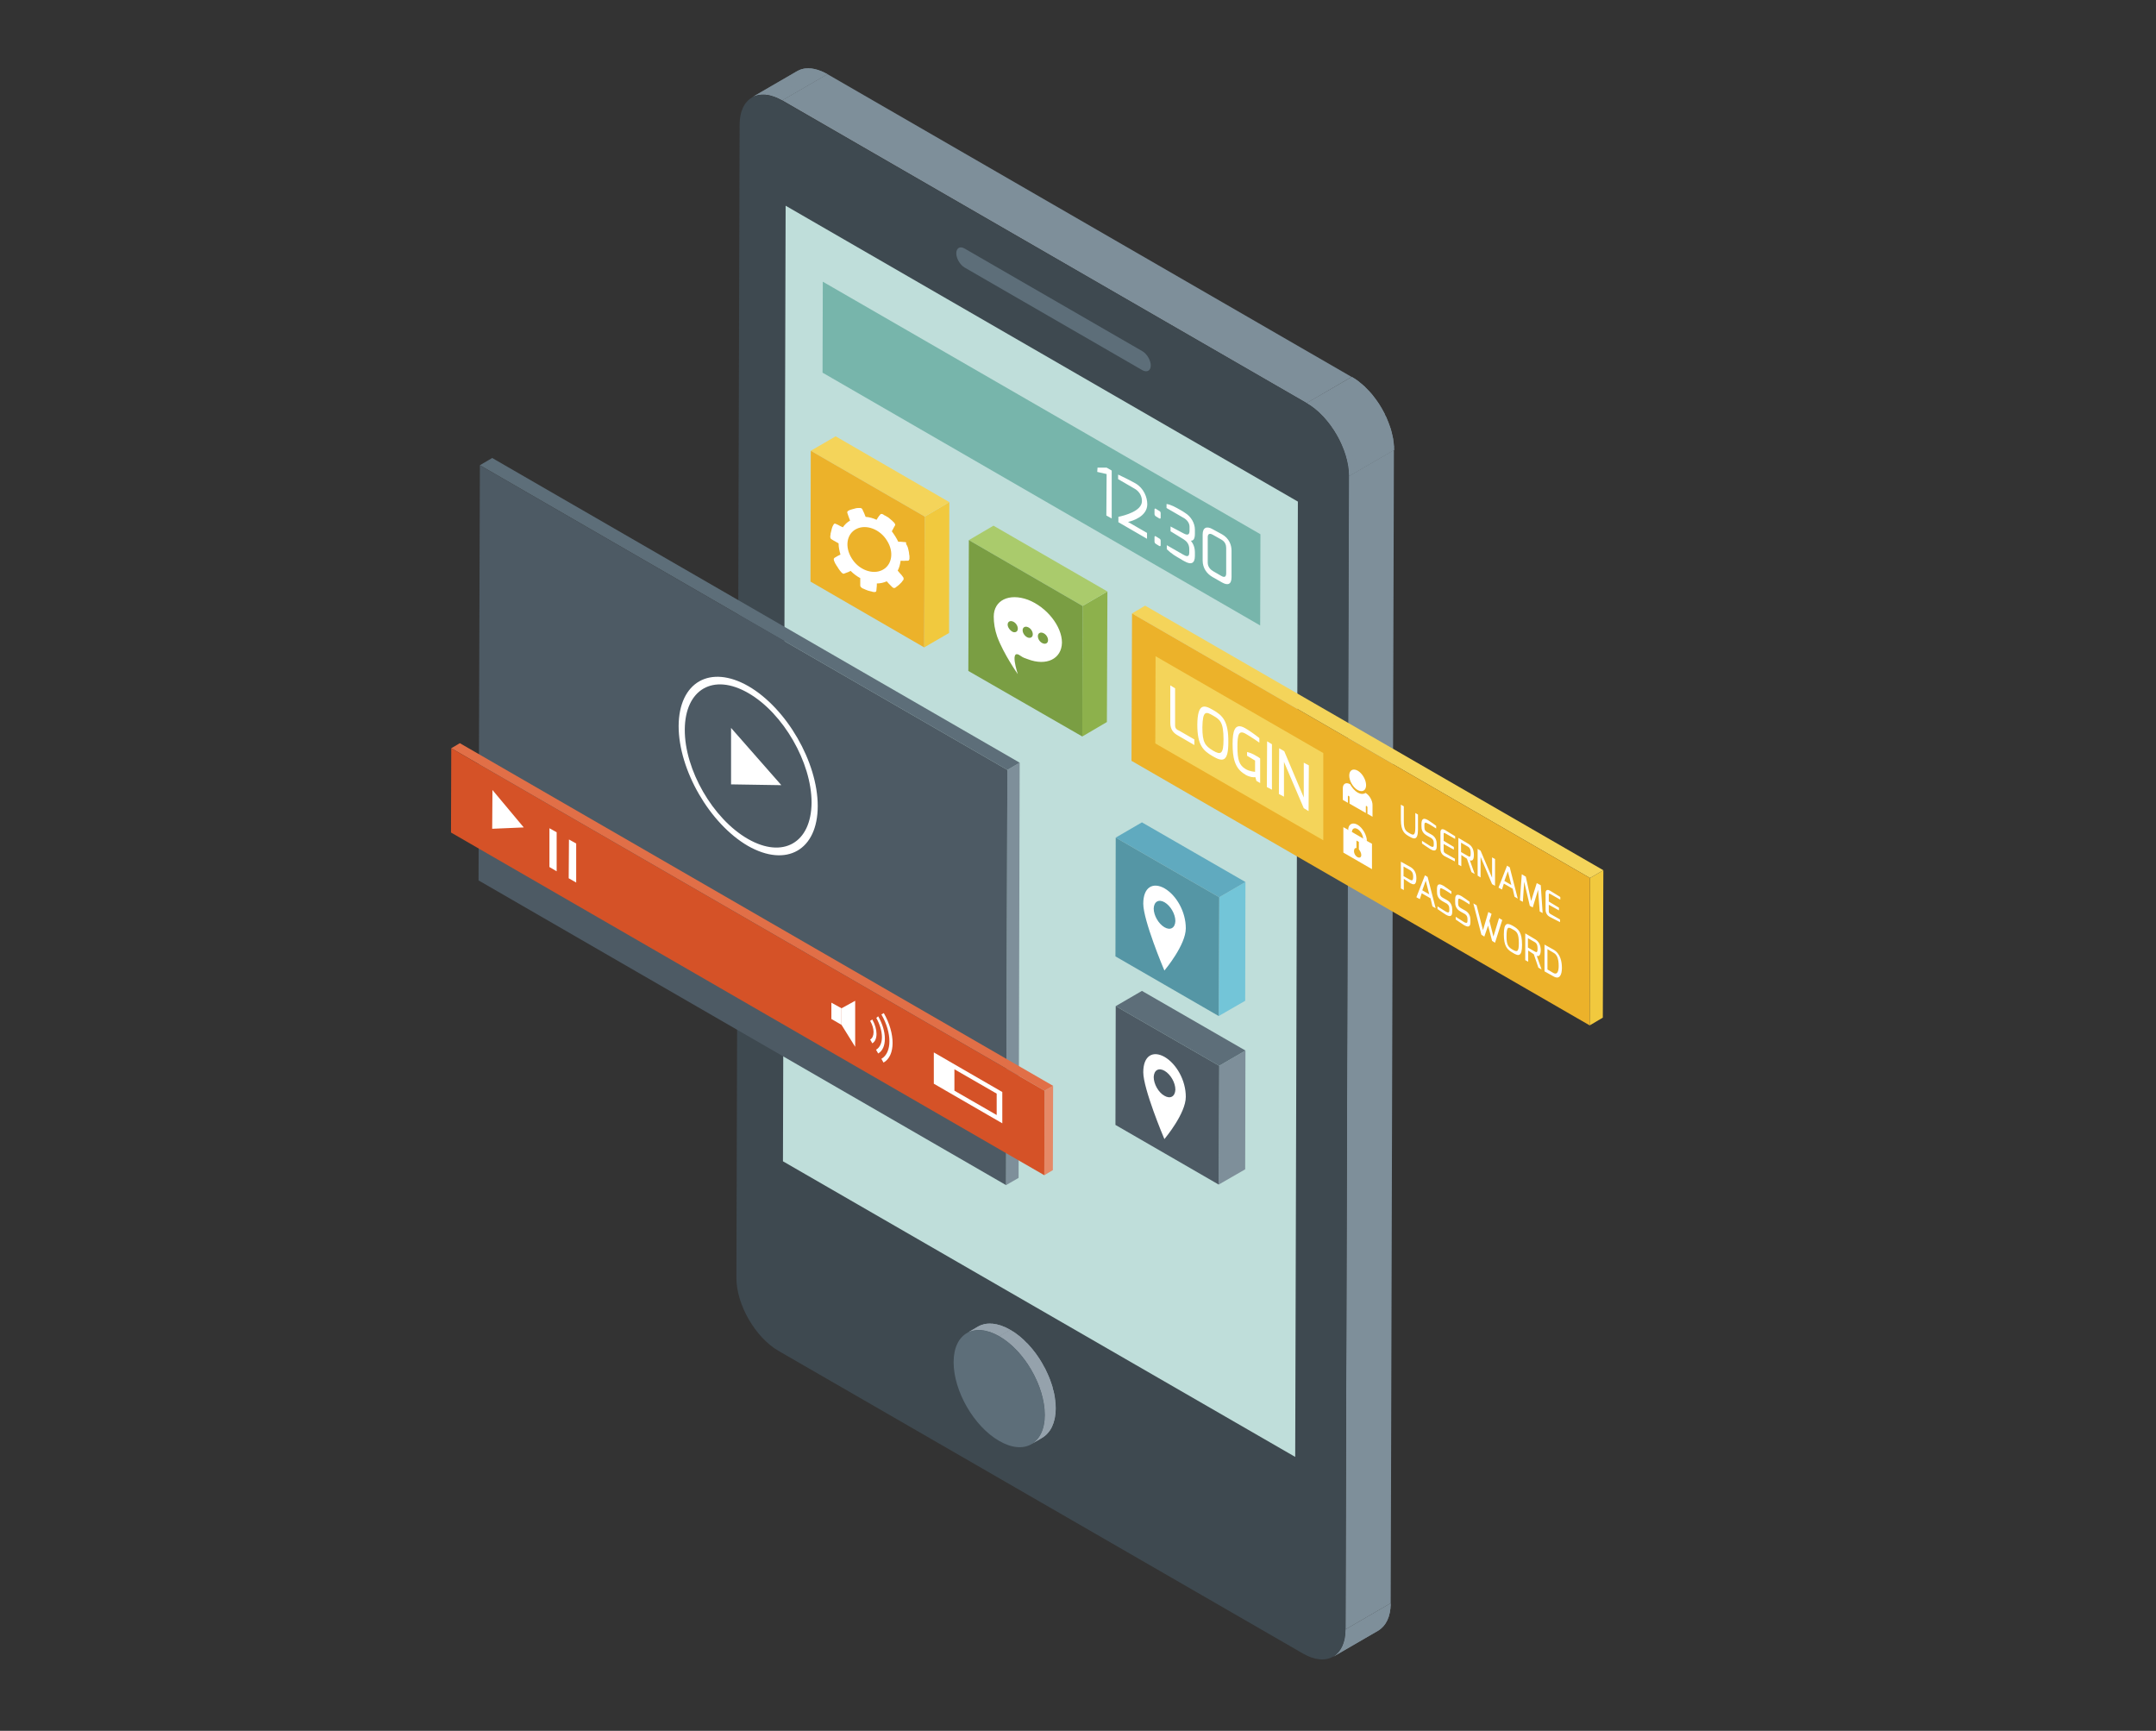 <svg id="Capa_1" xmlns="http://www.w3.org/2000/svg" xmlns:xlink="http://www.w3.org/1999/xlink" viewBox="105 78.9 806 647"><rect x="105" y="78.9" width="806" height="647" fill="#333333" stroke="none"/><style>.st0,.st1{enable-background:new}.st1{clip-path:url(#SVGID_2_)}.st2{fill:#7e8f9a}.st3,.st4{clip-path:url(#SVGID_4_);enable-background:new}.st4{clip-path:url(#SVGID_6_)}.st5{fill:#3e4950}.st6{fill:#bfdeda}.st7{fill:#77b5ab}.st8{fill:#5d6e79}.st9{fill:#4d5a64}.st10{fill:#fff}.st11{fill:#73c5d8}.st12{fill:#60aabf}.st13{fill:#5596a5}.st14{fill:#e6f7fa}.st15{fill:#e58967}.st16{fill:#e16f47}.st17{fill:#d55227}.st18{fill:#f1c93e}.st19{fill:#f4d45a}.st20{fill:#ecb22a}.st21{fill:#8db14c}.st22{fill:#aacb6c}.st23{fill:#7a9e43}.st24{clip-path:url(#SVGID_8_);enable-background:new}.st25{fill:#95a2ac}.st26{clip-path:url(#SVGID_10_);enable-background:new}</style><g class="st0"><defs><path id="SVGID_1_" d="M620.3 688.4l-16.9 9.8c2.8-1.7 4.6-5.2 4.6-10.2l16.9-9.8c0 5-1.8 8.5-4.6 10.2z"/></defs><use xlink:href="#SVGID_1_" overflow="visible" fill="#7e8f9a"/><clipPath id="SVGID_2_"><use xlink:href="#SVGID_1_" overflow="visible"/></clipPath><g class="st1"><path class="st2" d="M608 688l16.9-9.8L608 688c0 .1 0 0 0 0m0 .1l16.9-9.8v.8l-16.9 9.8v-.8"/><path class="st2" d="M608 688.8l16.9-9.8v.7l-16.9 9.8v-.7m0 .8l16.9-9.8c0 .3 0 .5-.1.8l-16.9 9.8c0-.3 0-.6.1-.8"/><path class="st2" d="M607.9 690.3l16.9-9.8c0 .3-.1.5-.1.8l-16.9 9.8c0-.3 0-.5.1-.8m-.1.8l16.9-9.8c0 .3-.1.5-.2.8l-16.9 9.8c.1-.3.1-.5.2-.8m-.2.8l16.9-9.8c-.1.3-.1.5-.2.8l-16.9 9.8c.1-.3.1-.6.2-.8m-.2.8l16.9-9.8c-.1.3-.2.6-.3.8l-16.9 9.8c.1-.3.2-.5.3-.8m-.3.8l16.9-9.8c-.1.3-.2.6-.4.9l-16.9 9.8c.2-.3.3-.6.4-.9m-.4.9l16.9-9.8c-.2.4-.4.7-.6 1.1l-16.9 9.8c.3-.3.5-.7.6-1.1m-.6 1.1l16.9-9.8c-.7 1.1-1.7 2-2.7 2.7l-16.9 9.8c1.1-.7 2-1.6 2.7-2.7"/></g><defs><path id="SVGID_3_" d="M386.1 115.3l16.9-9.8c2.9-1.7 6.9-1.4 11.3 1.1l-16.9 9.8c-4.4-2.5-8.4-2.8-11.3-1.1z"/></defs><use xlink:href="#SVGID_3_" overflow="visible" fill="#7e8f9a"/><clipPath id="SVGID_4_"><use xlink:href="#SVGID_3_" overflow="visible"/></clipPath><g class="st3"><path class="st2" d="M386.1 115.3l16.9-9.8c.4-.2.8-.4 1.3-.6l-16.9 9.8c-.4.2-.9.4-1.3.6"/><path class="st2" d="M387.4 114.7l16.9-9.8c.4-.1.7-.2 1.1-.3l-16.9 9.8c-.4.1-.7.2-1.1.3"/><path class="st2" d="M388.5 114.4l16.9-9.8c.3-.1.6-.1.9-.1l-16.9 9.8c-.3 0-.6 0-.9.1"/><path class="st2" d="M389.4 114.3l16.9-9.8h.8l-16.9 9.8c-.2-.1-.5-.1-.8 0"/><path class="st2" d="M390.3 114.2l16.9-9.8h.7l-16.9 9.8h-.7m.7.1l16.9-9.8c.2 0 .5 0 .7.1l-16.9 9.8c-.2-.1-.5-.1-.7-.1"/><path class="st2" d="M391.7 114.3l16.9-9.8c.2 0 .5.1.7.1l-16.9 9.8c-.2 0-.5 0-.7-.1m.7.1l16.9-9.8c.2 0 .4.1.6.1l-16.9 9.8c-.2 0-.4 0-.6-.1m.6.2l16.9-9.8c.2.1.4.1.7.2l-16.9 9.8c-.2-.1-.4-.2-.7-.2"/><path class="st2" d="M393.7 114.8l16.9-9.8c.2.1.4.1.6.2l-16.9 9.8c-.2-.1-.4-.2-.6-.2"/><path class="st2" d="M394.3 115l16.9-9.8c.2.1.4.2.6.2l-16.9 9.8c-.1-.1-.4-.2-.6-.2m.7.2l16.9-9.8.6.3-16.9 9.8-.6-.3"/><path class="st2" d="M395.6 115.5l16.9-9.8.6.3-16.9 9.8-.6-.3"/><path class="st2" d="M396.2 115.8l16.9-9.8.6.3-16.9 9.8c-.1-.1-.3-.2-.6-.3m.7.3l16.9-9.8c.2.1.3.2.5.3l-16.9 9.8c-.2-.1-.3-.2-.5-.3"/></g><path class="st2" d="M609.2 256.9l16.9-9.8-1.2 431.1L608 688zM397.4 116.4l16.9-9.8 196 113.2-16.8 9.8z"/><defs><path id="SVGID_5_" d="M593.5 229.6l16.9-9.8c8.7 5 15.8 17.3 15.8 27.3l-16.9 9.8c0-10-7.1-22.3-15.8-27.3z"/></defs><use xlink:href="#SVGID_5_" overflow="visible" fill="#7e8f9a"/><clipPath id="SVGID_6_"><use xlink:href="#SVGID_5_" overflow="visible"/></clipPath><g class="st4"><path class="st2" d="M593.5 229.6l16.9-9.8c.1 0 .1.1.2.1l-16.9 9.8c-.1 0-.2-.1-.2-.1"/><path class="st2" d="M593.6 229.7l16.9-9.8c.2.1.4.3.7.4l-16.9 9.8c-.2-.1-.5-.3-.7-.4"/><path class="st2" d="M594.3 230.1l16.9-9.8c.2.1.4.3.7.4l-16.9 9.8c-.3-.1-.5-.3-.7-.4"/><path class="st2" d="M595 230.5l16.9-9.8c.2.2.5.3.7.5l-16.9 9.8c-.3-.1-.5-.3-.7-.5"/><path class="st2" d="M595.6 231l16.9-9.8c.2.2.5.3.7.5l-16.9 9.8c-.2-.1-.4-.3-.7-.5m.7.6l16.9-9.8c.2.2.5.4.7.6l-16.9 9.8c-.2-.3-.4-.4-.7-.6"/><path class="st2" d="M597 232.1l16.9-9.8c.2.2.5.4.7.6l-16.9 9.8c-.2-.2-.4-.4-.7-.6m.8.7l16.9-9.8c.2.2.5.4.7.6l-16.9 9.8c-.3-.2-.5-.4-.7-.6"/><path class="st2" d="M598.4 233.4l16.9-9.8.7.7-16.9 9.8c-.2-.3-.4-.5-.7-.7"/><path class="st2" d="M599.1 234.1l16.9-9.8c.2.2.4.4.6.7l-16.9 9.8c-.2-.3-.4-.5-.6-.7"/><path class="st2" d="M599.8 234.7l16.9-9.8c.2.2.4.5.6.7l-16.9 9.8c-.2-.2-.4-.4-.6-.7m.6.7l16.9-9.8c.2.2.4.5.6.7l-16.9 9.8c-.2-.2-.4-.4-.6-.7m.6.7l16.9-9.8c.2.2.4.5.6.8l-16.9 9.8c-.2-.3-.4-.5-.6-.8m.6.8l16.9-9.8c.2.3.5.6.7.9l-16.9 9.8c-.2-.3-.5-.6-.7-.9"/><path class="st2" d="M602.3 237.8l16.9-9.8c.3.5.7.9 1 1.4l-16.9 9.8c-.3-.4-.7-.9-1-1.4"/><path class="st2" d="M603.3 239.2l16.9-9.8c.4.6.8 1.2 1.2 1.9l-16.9 9.8c-.4-.6-.8-1.2-1.2-1.9"/><path class="st2" d="M604.5 241.1l16.9-9.8c.3.5.5.9.8 1.4l-16.9 9.8c-.3-.5-.6-.9-.8-1.4"/><path class="st2" d="M605.3 242.5l16.9-9.8c.2.3.3.6.5.9l-16.9 9.8c-.2-.3-.4-.6-.5-.9m.4 1l16.9-9.8c.1.3.3.6.4.8l-16.9 9.8c-.1-.3-.2-.6-.4-.8m.5.8l16.9-9.8c.1.3.2.5.3.8l-16.9 9.8c-.1-.3-.2-.6-.3-.8m.3.8l16.9-9.8c.1.3.2.5.3.8l-16.9 9.8c-.1-.3-.2-.6-.3-.8"/><path class="st2" d="M606.8 245.8l16.9-9.8c.1.3.2.5.3.8l-16.9 9.8c-.1-.3-.2-.5-.3-.8m.3.8l16.9-9.8c.1.3.2.5.3.8l-16.9 9.8c-.1-.3-.2-.6-.3-.8m.3.8l16.9-9.8c.1.3.2.5.3.8l-16.9 9.8c-.1-.3-.2-.6-.3-.8m.3.8l16.9-9.8c.1.3.2.5.3.8L608 249c-.1-.3-.2-.6-.3-.8m.3.8l16.9-9.8c.1.3.2.6.2.8l-16.9 9.8c-.1-.3-.1-.5-.2-.8m.2.8l16.9-9.8c.1.3.2.6.2.8l-16.9 9.8c0-.2-.1-.5-.2-.8m.2.9l16.9-9.8c.1.3.1.6.2.8l-16.9 9.8c0-.3-.1-.6-.2-.8m.2.8l16.9-9.8c.1.3.1.6.2.8l-16.9 9.8c-.1-.3-.1-.5-.2-.8"/><path class="st2" d="M608.8 252.3l16.9-9.8c.1.3.1.5.1.8l-16.9 9.8c0-.3-.1-.5-.1-.8"/><path class="st2" d="M608.9 253.1l16.9-9.8c0 .3.1.5.1.8l-16.9 9.8c0-.3 0-.5-.1-.8m.1.8l16.9-9.8c0 .3.1.5.1.8l-16.9 9.8c0-.3 0-.5-.1-.8"/><path class="st2" d="M609.1 254.7l16.9-9.8c0 .3 0 .5.1.8l-16.9 9.8c0-.3 0-.6-.1-.8"/><path class="st2" d="M609.2 255.4l16.9-9.8v.8l-16.9 9.8v-.8"/><path class="st2" d="M609.2 256.2l16.9-9.8v.7l-16.9 9.8v-.7"/></g><path class="st5" d="M593.5 229.6c8.7 5 15.8 17.3 15.8 27.3L608 688c0 10-7.1 14.1-15.9 9l-196-113.1c-8.7-5-15.8-17.3-15.8-27.3l1.2-431.1c0-10 7.1-14.1 15.9-9l196.1 113.1z"/></g><path class="st6" d="M590.2 266.4l-1 357.1L397.7 513l1-357.2z"/><path class="st7" d="M576.1 312.7l.1-34.1-163.6-94.4-.1 34z"/><g class="st0"><path class="st2" d="M560.6 521.7l9.9-5.7.1-44.4-9.8 5.7z"/><path class="st8" d="M560.8 477.3l9.8-5.7-38.7-22.3-9.8 5.7z"/><path class="st9" d="M522.1 455l-.1 44.4 38.6 22.3.2-44.4z"/></g><path class="st10" d="M548.3 488.9c0 6.2-7.6 15.3-8 15.8-.4-.9-7.9-18.8-7.9-25 0-6.2 3.6-8.2 8-5.7 4.4 2.6 7.9 8.7 7.9 14.9zm-8-.4c2.2 1.3 4 .3 4.1-2.3 0-2.6-1.8-5.7-4-7-2.2-1.3-4-.3-4.1 2.3 0 2.6 1.8 5.8 4 7"/><g class="st0"><path class="st11" d="M560.6 458.7l9.9-5.7.1-44.4-9.8 5.7z"/><path class="st12" d="M560.8 414.3l9.8-5.7-38.7-22.3-9.8 5.7z"/><path class="st13" d="M522.1 392l-.1 44.4 38.6 22.3.2-44.4z"/></g><path class="st10" d="M548.3 425.9c0 6.2-7.6 15.3-8 15.8-.4-.9-7.9-18.8-7.9-25 0-6.2 3.6-8.2 8-5.7 4.4 2.6 7.9 8.7 7.9 14.9zm-8-.4c2.2 1.3 4 .3 4.1-2.3 0-2.6-1.8-5.7-4-7-2.2-1.3-4-.3-4.1 2.3 0 2.6 1.8 5.7 4 7"/><path class="st8" d="M532.1 210.2c1.7 1 3.1 3.4 3.1 5.3 0 2-1.4 2.7-3.1 1.8l-66.5-38.4c-1.7-1-3.1-3.4-3.1-5.3 0-2 1.4-2.8 3.1-1.8l66.5 38.4z"/><g class="st0"><path class="st14" d="M571.5 333.3l-.1 48.9-42.5-24.6.1-48.9z"/></g><g class="st0"><path class="st2" d="M481.6 366.7l4.6-2.7-.4 155.2-4.7 2.7z"/><path class="st8" d="M284.4 252.8l4.6-2.7L486.2 364l-4.6 2.7z"/><path class="st9" d="M481.6 366.7l-.5 155.2L283.9 408l.5-155.2z"/></g><g class="st0"><path class="st15" d="M495.5 486.6l3.2-1.8-.1 31.5-3.2 1.9z"/><path class="st16" d="M273.7 358.6l3.2-1.9 221.8 128.1-3.2 1.8z"/><path class="st17" d="M495.5 486.6l-.1 31.6-221.8-128.1.1-31.5z"/></g><path class="st10" d="M378.3 351l18.8 21.4-18.8-.3z"/><path class="st10" d="M384.8 335.4c14.3 8.3 25.9 28.4 25.9 44.8 0 16.5-11.7 23.1-26.1 14.9-14.3-8.3-25.9-28.4-25.9-44.8.1-16.5 11.8-23.1 26.1-14.9zm-.2 57.1c13.1 7.5 23.7 1.5 23.8-13.6 0-15-10.6-33.4-23.6-40.9-13.1-7.6-23.7-1.5-23.8 13.6-.1 15 10.5 33.4 23.6 40.9m-95.5-18.3l11.7 14-11.8.5zm165 98.1l25.6 14.8v11.7L454.1 484v-11.7zm23.5 23.4v-8l-15.8-9.1v8l15.8 9.1M313.1 390v14.6l-2.7-1.6v-14.5zm7.3 4.2v14.6l-2.8-1.6.1-14.5zm99.2 61.6v6.2l-3.8-2.2v-6.1z"/><path class="st10" d="M424.7 453v17.2l-5.1-8.2v-6.2zm10.7 4.6c4.4 7.7 4.4 16-.1 18.5l-.8-1.4c4-2.3 4-9.7 0-16.6l.9-.5z"/><path class="st10" d="M433.3 458.8c1.6 2.8 2.5 5.7 2.5 8.4 0 2.6-.9 4.6-2.5 5.5l-.8-1.4c1.4-.8 2.2-2.5 2.2-4.7 0-2.3-.8-4.8-2.1-7.2l.7-.6z"/><path class="st10" d="M431.1 460c2.1 3.7 2.1 7.7 0 8.9l-.8-1.4c1.7-1 1.7-4.1 0-7l.8-.5z"/><g class="st0"><path class="st18" d="M450.7 272l9.2-5.4-.1 48.9-9.3 5.4z"/><path class="st19" d="M408.1 247.4l9.3-5.4 42.5 24.6-9.2 5.4z"/><path class="st20" d="M450.7 272l-.2 48.9-42.5-24.6.1-48.9z"/></g><path class="st10" d="M443.6 281.6s-.4-.1-.9-.1c-.5-.1-1.2-.1-1.9-.1-.3-.7-.7-1.3-1.1-2-.4-.7-.9-1.3-1.3-1.9.3-.5.6-1.1.8-1.5.2-.4.4-.7.4-.7.1-.1.1-.3 0-.5s-.2-.4-.4-.6l-.2-.2c-.1-.1-.3-.2-.4-.4-.2-.2-.4-.3-.6-.5-.2-.2-.5-.4-.7-.6-.3-.2-.5-.4-.8-.5-.2-.2-.5-.3-.7-.4-.2-.1-.4-.2-.5-.3-.1 0-.1-.1-.1-.1-.2-.1-.5-.2-.7-.2-.2 0-.3.1-.4.2 0 0-.2.3-.5.6-.3.4-.6.9-.9 1.4-1.3-.6-2.7-1-4.1-1.1-.3-.7-.5-1.4-.8-1.9-.2-.5-.4-.9-.4-.9-.1-.2-.2-.3-.4-.4-.1-.1-.2-.1-.3-.1h-1c-.2 0-.4 0-.7.1-.1 0-.3 0-.4.1-.1 0-.3.1-.4.1-.5.1-1 .3-1.4.4-.2.1-.3.1-.4.2-.1 0-.2.1-.2.1-.2.1-.4.2-.4.4-.1.2-.1.3 0 .5 0 0 .1.4.3.9.2.5.4 1.2.7 1.9-1.1.6-2 1.5-2.7 2.5-.7-.3-1.3-.6-1.8-.9-.5-.2-.9-.4-.9-.4-.2-.1-.3-.1-.5 0-.1 0-.2.1-.2.2-.1.1-.1.2-.2.3 0 0 0 .1-.1.2s-.1.3-.2.4c0 .1-.1.2-.1.3 0 .1-.1.2-.1.3 0 .1-.1.2-.1.4 0 .1-.1.3-.1.4-.1.3-.1.5-.2.8-.1.2-.1.5-.1.7 0 .2-.1.4-.1.5v.2c-.1.5.2 1 .5 1.1 0 0 .3.2.8.5.3.1.5.3.9.5.3.2.6.3.9.5 0 1.4.3 2.8.7 4.2-.3.1-.5.3-.8.4-.3.1-.5.3-.7.4-.4.2-.7.4-.7.4-.1.1-.2.2-.3.4 0 .2 0 .4.1.7 0 0 .1.3.3.7.1.2.2.5.4.7.1.3.3.5.5.8.2.3.3.5.5.8.2.2.3.5.5.7.3.4.5.6.5.6.2.2.4.4.6.5.2.1.4.1.5 0 0 0 .3-.1.8-.3.2-.1.5-.2.8-.3.3-.1.5-.3.8-.4 1.1 1.1 2.3 2 3.6 2.7v2.8c0 .3.3.7.8 1 0 0 .1 0 .2.1.1 0 .3.1.5.2s.5.2.7.3c.3.1.6.2.8.3.1 0 .3.1.4.1.1 0 .3.1.4.1.1 0 .3.1.4.1.1 0 .2 0 .3.1.2 0 .4.1.5.1h.5c.1 0 .2-.1.3-.1.2-.1.2-.2.2-.4 0 0 .1-.3.1-.9.1-.5.1-1.2.1-1.8 1.3 0 2.6-.3 3.7-.8.5.6 1 1.1 1.4 1.5l.7.7c.1.1.3.2.5.3.2 0 .4 0 .6-.1 0 0 .1 0 .1-.1.1-.1.2-.1.4-.3.3-.2.7-.5 1.1-.9l.3-.3.3-.3c.2-.2.3-.3.4-.5.1-.1.2-.3.3-.4l.1-.1c.1-.1.1-.2.1-.3v-.3c0-.2-.1-.4-.2-.5 0 0-.2-.3-.6-.8-.4-.4-.9-1-1.4-1.6.6-1.1.9-2.4 1.1-3.7.7 0 1.3.1 1.8 0h.9c.2 0 .3-.1.4-.2.1-.1.2-.4.2-.6v-.7c0-.2 0-.5-.1-.8 0-.3-.1-.6-.1-.9-.1-.3-.1-.6-.2-.9-.1-.3-.1-.5-.2-.8-.1-.2-.1-.4-.2-.5 0-.1-.1-.2-.1-.2-.1-.2-.2-.5-.4-.6.2-.6 0-.7-.1-.7zm-8.8 10.4c-3.6 1.8-8.8-.1-11.4-4.4-2.7-4.3-1.9-9.2 1.8-11 3.6-1.8 8.8.1 11.4 4.4 2.7 4.2 1.9 9.2-1.8 11z"/><g class="st0"><path class="st21" d="M509.7 305.4l9.3-5.4-.2 48.8-9.2 5.4z"/><path class="st22" d="M467.2 280.8l9.2-5.4L519 300l-9.3 5.4z"/><path class="st23" d="M509.7 305.4l-.1 48.8-42.6-24.5.2-48.9z"/></g><path class="st10" d="M476.5 309.4c0 2.4.4 4.9 1.3 7.5 2.4 6.5 7.7 14 7.7 14s-3.4-10.1 1.1-6.8c.8.6 1.7.9 2.6 1.2 7 2.7 12.7-.1 12.8-6.2 0-6.1-5.7-13.3-12.7-16-7.1-2.6-12.8.2-12.8 6.3zm16.5 7.3c0-1.1.9-1.6 1.9-1.2 1.1.4 1.9 1.6 1.9 2.7s-.9 1.6-1.9 1.2c-1.1-.4-1.9-1.6-1.9-2.7zm-5.7-2.2c0-1.1.9-1.6 1.9-1.2 1.1.4 1.9 1.6 1.9 2.7s-.9 1.6-1.9 1.2c-1-.4-1.9-1.6-1.9-2.7zm-5.6-2.1c0-1.1.9-1.6 1.9-1.2 1.1.4 1.9 1.6 1.9 2.7s-.9 1.6-1.9 1.2c-1-.5-1.9-1.7-1.9-2.7zm38.9-57.6v17.9l-2-1.1.1-15.5-3.5-.8.1-1.6h3.4zm8.9 4.8c3.1 1.8 4.4 5.2 4.4 7.8 0 4.6-5.7 6.3-7.2 6.6l7.1 4.1v2.2l-10.7-6.2v-2c2.2-.5 8.8-2.1 8.8-5.9 0-1.7-.8-3.5-2.7-4.6L523 258v-1.7c2.1 1 4 1.9 6.5 3.3zm8.9 10.3c.4.2.5.5.5.9v1.6c0 .4-.2.4-.5.3l-1.3-.8c-.3-.2-.5-.5-.5-.9v-1.6c0-.4.2-.5.5-.3l1.3.8zm0 10.3c.4.2.5.5.5.9v1.6c0 .4-.2.4-.5.3l-1.3-.8c-.3-.2-.5-.5-.5-.9v-1.6c0-.4.2-.5.5-.3l1.3.8zm8-10.6c.5.3 1.1.6 1.6 1 2.3 1.4 3.7 3.9 3.7 6.3v1.6c0 1.8-.6 2.6-1.5 2.5.9 1.2 1.5 2.5 1.5 4.4v1.3c0 2.7-1.3 3.5-3.9 2-.4-.2-.8-.4-1.2-.7-2-1.1-3.8-2.2-5.4-3.8v-1.5l6.1 3.5c1.2.7 2.3 1.1 2.3-.8v-1.3c0-1.8-1-2.9-2.1-3.6l-4.9-3v-1.8l4.9 2.6c1.5.8 2.2.5 2.2-1v-1.5c0-1.5-1.1-2.7-2.2-3.3l-6.4-3.7v-1.5c1.6.2 3.4 1.2 5.3 2.3zm15.4 9c2.7 1.5 3.6 4 3.6 6.2v9.8c0 2.9-1.5 3.2-3.6 2l-3.5-2c-2.1-1.2-3.7-3.3-3.7-6.2v-9.7c0-2.7 1.6-3.2 3.7-2l3.5 1.9zm1.6 14.6v-9.5c0-1.1-.4-2.3-1.8-3.1l-3.2-1.8c-1.4-.8-1.9-.1-1.9.9v9.5c0 1.6 1 2.6 2 3.2l3.1 1.8c1.2.7 1.8.3 1.8-1"/><g class="st0"><path class="st18" d="M699.4 407.1l5-2.9-.2 55.1-4.9 2.9z"/><path class="st19" d="M528.2 308.2l4.9-2.9 171.3 98.9-5 2.9z"/><path class="st20" d="M699.4 407.1l-.1 55.1L528 363.3l.2-55.1z"/></g><path class="st10" d="M635.1 383.4v5.6c0 4.4-1.8 3.4-3.2 2.6-.1 0-.2-.1-.2-.1-1.5-.9-3-1.8-3-6.2v-5.6l1.1.6v5.6c0 3.2.8 3.7 2.2 4.5 1.2.7 2.1 1.1 2.1-2v-5.6l1 .6zm3.8 2.1c.8.5 2.5 1.7 3 2.1v1c-.8-.5-2.8-1.8-3-1.8-.1 0-.2-.1-.2-.1-.7-.4-1.2-.5-1.2.6v.8c0 1.1.4 1.5 1.1 1.9l1.6.9c1.6.9 1.9 2.4 1.9 3.5v.9c0 2-1.2 1.7-2.4 1-.8-.5-2.4-1.6-3.1-2.1v-1c.5.3 1.9 1.2 3 1.9.5.3 1.4.8 1.4-.3v-.8c0-.7-.2-1.3-.9-1.8l-1.6-.9c-2-1.1-2.1-2.6-2.1-3.7v-.9c.1-2.1 1.1-2 2.5-1.2 0-.1 0-.1 0 0zm6.2 3.6s.1.1 0 0c.3.2 3.7 2.3 3.9 2.4v1l-3.7-2.1c-.6-.4-.6 0-.6.4v2.4l3.8 2.3v1l-3.8-2.1v2.4c0 .7.4.9.7 1.1l3.5 2v1c-.2-.1-3.5-1.8-3.7-1.9-.1 0-.1-.1-.2-.1-.7-.4-1.5-1.2-1.5-2.7v-6.4c.1-1.1.8-1.1 1.6-.7zm9.4 11.4l1.8 5.1-1.2-.7-1.7-5-2.1-1.4v4.2l-1.1-.6v-10l3.7 2.2c1.2.7 2.1 1.9 2.1 4.2 0 2.5-1.1 2.1-1.5 2zm-3.3-3.1l2.6 1.5c.6.3 1 .6 1-1.1 0-1.6-.5-2.1-1-2.4l-2.6-1.5v3.5m12.7 2.6v10l-1.1-.6-4.3-10.2v7.7l-1.1-.7v-10l1.1.7 4.3 10.1v-7.6zm5.5 3.1l3 11.7-1.2-.7-.7-3-3.3-1.9-.7 2.2-1.3-.7 3.2-8.2 1 .6zm-2 5.1l2.6 1.5-1.3-5.1-1.3 3.6m13.6 1.6l.7 10.4-1.1-.6-.6-8.1-2 6.6-1.1-.6-2.1-9-.5 7.5-1.1-.6.7-9.7 1.5.9 2 9.1 2.1-6.7zm3.4 2c.1 0 .1.1 0 0 .3.2 3.7 2.3 3.9 2.4v1l-3.7-2.1c-.6-.4-.6 0-.6.4v2.4l3.8 2.3v1l-3.8-2.1v2.4c0 .7.4.9.7 1.1l3.5 2v1c-.2-.1-3.5-1.8-3.7-1.9-.1 0-.1-.1-.2-.1-.7-.4-1.5-1.2-1.5-2.7v-6.4c.1-1.1.9-1.1 1.6-.7zm-52.1-8.8c1 .6 2.2 1.7 2.2 4.2 0 2.8-1.2 2.4-2.1 1.9h-.1c-.5-.3-2.5-1.7-2.5-1.7v4.2l-1.1-.6v-10l3.6 2zm-.1 4.8c.6.3 1.1.4 1.1-1.2s-.7-2.1-1.1-2.4l-2.5-1.4v3.6l2.5 1.4m6.5-1.1l3 11.7-1.2-.7-.7-3-3.3-1.9-.7 2.2-1.3-.7 3.2-8.2 1 .6zm-2 5l2.6 1.5-1.3-5.1-1.3 3.6m7.9-1.7c.8.5 2.5 1.7 3 2.1v1c-.8-.5-2.8-1.8-3-1.8-.1-.1-.2-.1-.2-.1-.7-.4-1.1-.5-1.1.6v.8c0 1.1.4 1.5 1.1 1.9l1.6.9c1.6.9 1.9 2.4 1.9 3.5v.9c0 2-1.2 1.7-2.4 1-.8-.5-2.4-1.6-3.1-2.1v-1c.5.3 1.9 1.2 3 1.9.5.3 1.4.8 1.4-.3v-.8c0-.7-.2-1.3-.9-1.8l-1.6-.9c-2-1.1-2.1-2.6-2.1-3.7v-.9c0-2.1 1-2 2.4-1.2zm6.8 3.9c.8.5 2.5 1.7 3 2.1v1c-.8-.5-2.8-1.8-3-1.8-.1-.1-.2-.1-.2-.1-.7-.4-1.1-.5-1.1.6v.8c0 1.1.4 1.5 1.1 1.9l1.6.9c1.6.9 1.9 2.4 1.9 3.5v.9c0 2-1.2 1.7-2.4 1-.8-.5-2.4-1.6-3.1-2.1v-1c.5.3 1.9 1.2 3 1.9.5.3 1.4.8 1.4-.3v-.8c0-.7-.2-1.3-.9-1.8l-1.6-.9c-2-1.1-2.1-2.6-2.1-3.7v-.9c0-2.1 1-2 2.4-1.2zm15.2 8.9l-2.7 8.5-1.1-.7-1.5-5.7-1.4 4.1-1.1-.7-3-11.7 1.2.7 2.4 9.3 2-6.8 1.2.7-.8 2.6 1.5 5.9 2.1-6.9zm4 2.2c2.1 1.2 3.4 2.4 3.4 7.1 0 4.4-1.3 4.3-3.4 3-2.1-1.2-3.4-2.4-3.4-6.9 0-4.7 1.4-4.3 3.4-3.2zm-.1 8.9c1.7 1 2.3.8 2.3-2.4 0-3.8-.8-4.4-2.3-5.2-1.5-.9-2.3-1.3-2.3 2.6 0 3.2.6 4 2.3 5m9 2.3l1.8 5.1-1.2-.7-1.7-5-2.1-1.4v4.2l-1.1-.6v-10l3.7 2.2c1.2.7 2.1 2 2.1 4.2-.1 2.5-1.2 2.1-1.5 2zm-3.3-3.1l2.6 1.5c.6.3 1 .5 1-1.1s-.5-2.1-1-2.4l-2.6-1.5v3.5m9.6.8c2.6 1.5 3.1 4.6 3.1 6.8 0 2.5-.8 4.5-3.1 3.2l-3.4-1.9v-10l3.4 1.9zm-.1 8.7c1.4.8 2-.5 2-2.6 0-2.9-.7-4.3-2-5l-2.2-1.3v7.6l2.2 1.3M612.6 367c1.7 1 3.1 3.4 3.1 5.4 0 2-1.4 2.8-3.2 1.8-1.7-1-3.1-3.4-3.1-5.4 0-2 1.4-2.8 3.2-1.8z"/><path class="st10" d="M615.5 375.3c1.4.8 2.6 2.8 2.6 4.5v4.4l-1.9-1.1v-2.4c0-.2-.1-.4-.3-.5-.2-.1-.3 0-.3.2v2.4l-6.1-3.5v-2.4c0-.2-.1-.4-.3-.5-.2-.1-.3 0-.3.2v2.4l-1.9-1.1v-4.4c0-1.6 1.2-2.3 2.6-1.5h.1c.7 1.3 1.7 2.5 2.9 3.2 1.1.6 2.1.6 2.9.1z"/><g class="st0"><path class="st10" d="M616.1 393.3l1.8 1v9.5l-10.7-6.2v-9.5l1.8 1 1.4.8 4.3 2.5 1.4.9zm-3.6 6c.8.4 1.4.1 1.4-.8 0-.7-.4-1.5-.9-2.1v-2.8l-.9-.5v2.8c-.5-.1-.9.3-.9 1-.1.9.5 2 1.3 2.4"/><path class="st10" d="M612.5 387.2c1.9 1.1 3.5 3.9 3.5 6.1l-1.4-.8c0-1.3-.9-3-2.1-3.7-1.2-.7-2.1-.1-2.1 1.2l-1.4-.8c0-2.2 1.6-3.1 3.5-2z"/></g><path class="st19" d="M599.7 360.4L537 324.2l-.1 32.6 62.8 36.2z"/><path class="st10" d="M544.3 336.2V350c0 1.2.6 1.6 1.2 1.9h.1l5.9 3.4v2.1l-6.2-3.6c-1.4-.8-2.8-2-2.8-4.7v-14l1.8 1.1zm14.2 8.1c3.5 2 5.8 4.1 5.7 12.1 0 7.5-2.2 7.3-5.8 5.2-3.6-2.1-5.8-4.1-5.8-11.8.1-8.1 2.5-7.5 5.9-5.5zm0 15.2c2.9 1.7 3.9 1.3 3.9-4.2 0-6.5-1.3-7.4-3.9-8.9-2.6-1.5-3.9-2.1-4 4.4 0 5.6 1 6.9 4 8.7m12-8.4c1.4.8 3.7 2.4 5.3 3.7v1.7c-.1-.1-3-2.1-5.1-3.3-2.6-1.5-3.1.3-3.1 4.8 0 5 .7 7 3.1 8.4 1.5.9 3.4 1 3.5 1v-4.2l-3-1.8V360c.8.2 1.9.5 3.5 1.5.4.2.9.5 1.4.9v9.2l-1.4-.8-.4-1.4c-.7.1-1.9.1-3.7-.9l-.1-.1c-4.1-2.3-4.7-6.6-4.7-11.4 0-4.7.7-8.2 4.7-5.9zm10 6v17l-1.9-1 .1-17.1zm13.8 7.9l-.1 17.1-1.8-1.1-7.4-17.3v13l-1.9-1 .1-17.1 1.9 1.1 7.3 17.3v-13z"/><g class="st0"><g class="st0"><defs><path id="SVGID_7_" class="st0" d="M466.5 577.2l4.1-2.4c3.1-1.8 7.4-1.5 12.1 1.2l-4.1 2.4c-4.8-2.7-9-3-12.1-1.2z"/></defs><use xlink:href="#SVGID_7_" overflow="visible" fill="#95a2ac"/><clipPath id="SVGID_8_"><use xlink:href="#SVGID_7_" overflow="visible"/></clipPath><g class="st24"><path class="st25" d="M466.5 577.2l4.1-2.4c.4-.3.9-.5 1.4-.6l-4.1 2.4c-.5.1-1 .3-1.4.6"/><path class="st25" d="M467.8 576.6l4.1-2.4 1.2-.3-4.1 2.4c-.4 0-.8.1-1.2.3"/><path class="st25" d="M469 576.2l4.1-2.4c.3-.1.6-.1 1-.1l-4.1 2.4c-.3 0-.6.1-1 .1"/><path class="st25" d="M470 576.1l4.1-2.4h.9l-4.1 2.4c-.3-.1-.6 0-.9 0"/><path class="st25" d="M470.9 576l4.1-2.4h.8l-4.1 2.4c-.3.1-.5 0-.8 0m.8.1l4.1-2.4c.2 0 .5 0 .8.1l-4.1 2.4c-.3-.1-.6-.1-.8-.1"/><path class="st25" d="M472.5 576.2l4.1-2.4c.2 0 .5.1.7.1l-4.1 2.4c-.3-.1-.5-.1-.7-.1"/><path class="st25" d="M473.2 576.3l4.1-2.4c.2 0 .5.1.7.2l-4.1 2.4c-.2-.1-.5-.2-.7-.2"/><path class="st25" d="M473.9 576.4l4.1-2.4c.2.1.5.1.7.2l-4.1 2.4c-.2 0-.5-.1-.7-.2m.7.2l4.1-2.4c.2.1.5.1.7.2l-4.1 2.4c-.2 0-.5-.1-.7-.2"/><path class="st25" d="M475.3 576.8l4.1-2.4c.2.1.5.2.7.3l-4.1 2.4c-.3-.1-.5-.2-.7-.3m.7.3l4.1-2.4c.2.1.5.2.7.3l-4.1 2.4c-.3-.1-.5-.2-.7-.3"/><path class="st25" d="M476.6 577.4l4.1-2.4c.2.1.5.2.7.3l-4.1 2.4c-.2-.1-.4-.2-.7-.3m.7.3l4.1-2.4c.2.1.5.2.7.4l-4.1 2.4c-.2-.1-.4-.3-.7-.4m.7.4l4.1-2.4c.2.1.4.2.5.3l-4.1 2.4c-.1-.1-.3-.2-.5-.3"/></g></g><g class="st0"><defs><path id="SVGID_9_" class="st0" d="M494.7 616.3l-4.1 2.4c3.1-1.8 5-5.6 5-10.9 0-10.8-7.6-24-17-29.4l4.1-2.4c9.4 5.4 17 18.6 17 29.4-.1 5.4-2 9.1-5 10.9z"/></defs><use xlink:href="#SVGID_9_" overflow="visible" fill="#95a2ac"/><clipPath id="SVGID_10_"><use xlink:href="#SVGID_9_" overflow="visible"/></clipPath><g class="st26"><path class="st25" d="M478.6 578.4l4.1-2.4c.1 0 .1.1.2.1l-4.1 2.4c-.1-.1-.2-.1-.2-.1"/><path class="st25" d="M478.7 578.5l4.1-2.4c.2.1.5.3.7.4l-4.1 2.4c-.2-.1-.4-.3-.7-.4m.8.4l4.1-2.4c.2.2.5.3.7.5l-4.1 2.4c-.3-.2-.5-.3-.7-.5"/><path class="st25" d="M480.2 579.4l4.1-2.4c.2.2.5.3.7.5l-4.1 2.4c-.2-.2-.5-.3-.7-.5"/><path class="st25" d="M480.9 579.9l4.1-2.4c.3.2.5.4.7.6l-4.1 2.4c-.2-.2-.4-.4-.7-.6m.8.6l4.1-2.4c.3.2.5.4.8.6l-4.1 2.4c-.3-.2-.6-.4-.8-.6"/><path class="st25" d="M482.4 581.1l4.1-2.4c.3.2.5.4.8.7l-4.1 2.4c-.3-.3-.5-.5-.8-.7"/><path class="st25" d="M483.2 581.8l4.1-2.4c.3.2.5.5.7.7l-4.1 2.4c-.2-.3-.5-.5-.7-.7"/><path class="st25" d="M483.9 582.5l4.1-2.4.7.7-4.1 2.4c-.2-.3-.4-.5-.7-.7m.8.7l4.1-2.4.7.7-4.1 2.4c-.3-.2-.5-.5-.7-.7"/><path class="st25" d="M485.4 583.9l4.1-2.4c.2.2.4.5.7.7l-4.1 2.4c-.3-.2-.5-.4-.7-.7"/><path class="st25" d="M486 584.6l4.1-2.4c.2.3.4.5.7.8l-4.1 2.4c-.2-.2-.5-.5-.7-.8"/><path class="st25" d="M486.7 585.4l4.1-2.4c.2.3.4.5.7.8l-4.1 2.4c-.3-.2-.5-.5-.7-.8"/><path class="st25" d="M487.3 586.2l4.1-2.4c.3.3.5.7.8 1l-4.1 2.4c-.3-.3-.5-.6-.8-1"/><path class="st25" d="M488.1 587.2l4.1-2.4c.4.5.7 1 1.1 1.5l-4.1 2.4c-.4-.5-.7-1-1.1-1.5m1.1 1.6l4.1-2.4c.4.7.9 1.3 1.3 2l-4.1 2.4c-.5-.7-.9-1.4-1.3-2"/><path class="st25" d="M490.4 590.8l4.1-2.4c.3.5.6 1 .8 1.5l-4.1 2.4c-.2-.5-.5-1-.8-1.5m.9 1.5l4.1-2.4c.2.3.4.7.5 1l-4.1 2.4c-.2-.4-.4-.7-.5-1m.5 1l4.1-2.4c.1.3.3.6.4.9l-4.1 2.4c-.1-.3-.3-.6-.4-.9m.4.9l4.1-2.4c.1.3.3.5.4.8l-4.1 2.4c-.1-.3-.2-.5-.4-.8m.4.8l4.1-2.4c.1.3.2.5.3.8l-4.1 2.4c-.1-.3-.2-.5-.3-.8m.4.8l4.1-2.4c.1.3.2.6.3.8l-4.1 2.4c-.1-.2-.2-.5-.3-.8m.3.8l4.1-2.4c.1.3.2.6.3.8l-4.1 2.4c-.1-.2-.2-.5-.3-.8m.3.9l4.1-2.4.3.9-4.1 2.4-.3-.9"/><path class="st25" d="M493.9 598.3l4.1-2.4.3.9-4.1 2.4-.3-.9m.3.9l4.1-2.4.3.9-4.1 2.4-.3-.9"/><path class="st25" d="M494.4 600.1l4.1-2.4c.1.3.2.6.2.9l-4.1 2.4c0-.3-.1-.6-.2-.9m.3.9l4.1-2.4c.1.3.1.6.2.9l-4.1 2.4c-.1-.3-.1-.6-.2-.9m.2.9l4.1-2.4c.1.3.1.6.2.9l-4.1 2.4c-.1-.3-.1-.6-.2-.9m.2.9l4.1-2.4c.1.3.1.6.1.9l-4.1 2.4c0-.3-.1-.6-.1-.9m.1.9l4.1-2.4c0 .3.1.6.1.9l-4.1 2.4c0-.4 0-.6-.1-.9"/><path class="st25" d="M495.3 604.5l4.1-2.4c0 .3.1.6.1.8l-4.1 2.4c0-.2 0-.5-.1-.8m.1.9l4.1-2.4c0 .3 0 .6.1.8l-4.1 2.4c0-.3 0-.6-.1-.8m.1.8l4.1-2.4v.8l-4.1 2.4v-.8m0 .8l4.1-2.4v.8l-4.1 2.4v-.8m0 .8l4.1-2.4v.8l-4.1 2.4v-.8m0 .8l4.1-2.4v.8l-4.1 2.4v-.8m0 .8l4.1-2.4c0 .3-.1.6-.1.8l-4.1 2.4c0-.2.1-.5.1-.8m-.1.9l4.1-2.4c0 .3-.1.5-.1.8l-4.1 2.4c0-.3.1-.6.1-.8m-.1.8l4.1-2.4c0 .3-.1.6-.2.8l-4.1 2.4c.1-.3.1-.5.2-.8m-.2.8l4.1-2.4c-.1.3-.1.6-.2.9l-4.1 2.4c.1-.3.1-.6.2-.9m-.2.9l4.1-2.4-.3.9-4.1 2.4.3-.9m-.3.9l4.1-2.4c-.1.3-.3.7-.4 1l-4.1 2.4c.1-.4.3-.7.4-1"/><path class="st25" d="M494.2 614.6l4.1-2.4-.6 1.2-4.1 2.4c.2-.4.4-.7.6-1.2"/><path class="st25" d="M493.5 615.8l4.1-2.4c-.8 1.2-1.8 2.2-2.9 2.9l-4.1 2.4c1.1-.7 2.1-1.7 2.9-2.9"/></g></g><path class="st8" d="M478.6 578.4c9.4 5.4 17 18.6 17 29.4 0 10.8-7.7 15.2-17.1 9.7-9.4-5.4-17-18.6-17-29.4 0-10.8 7.7-15.1 17.1-9.7z"/></g></svg>
